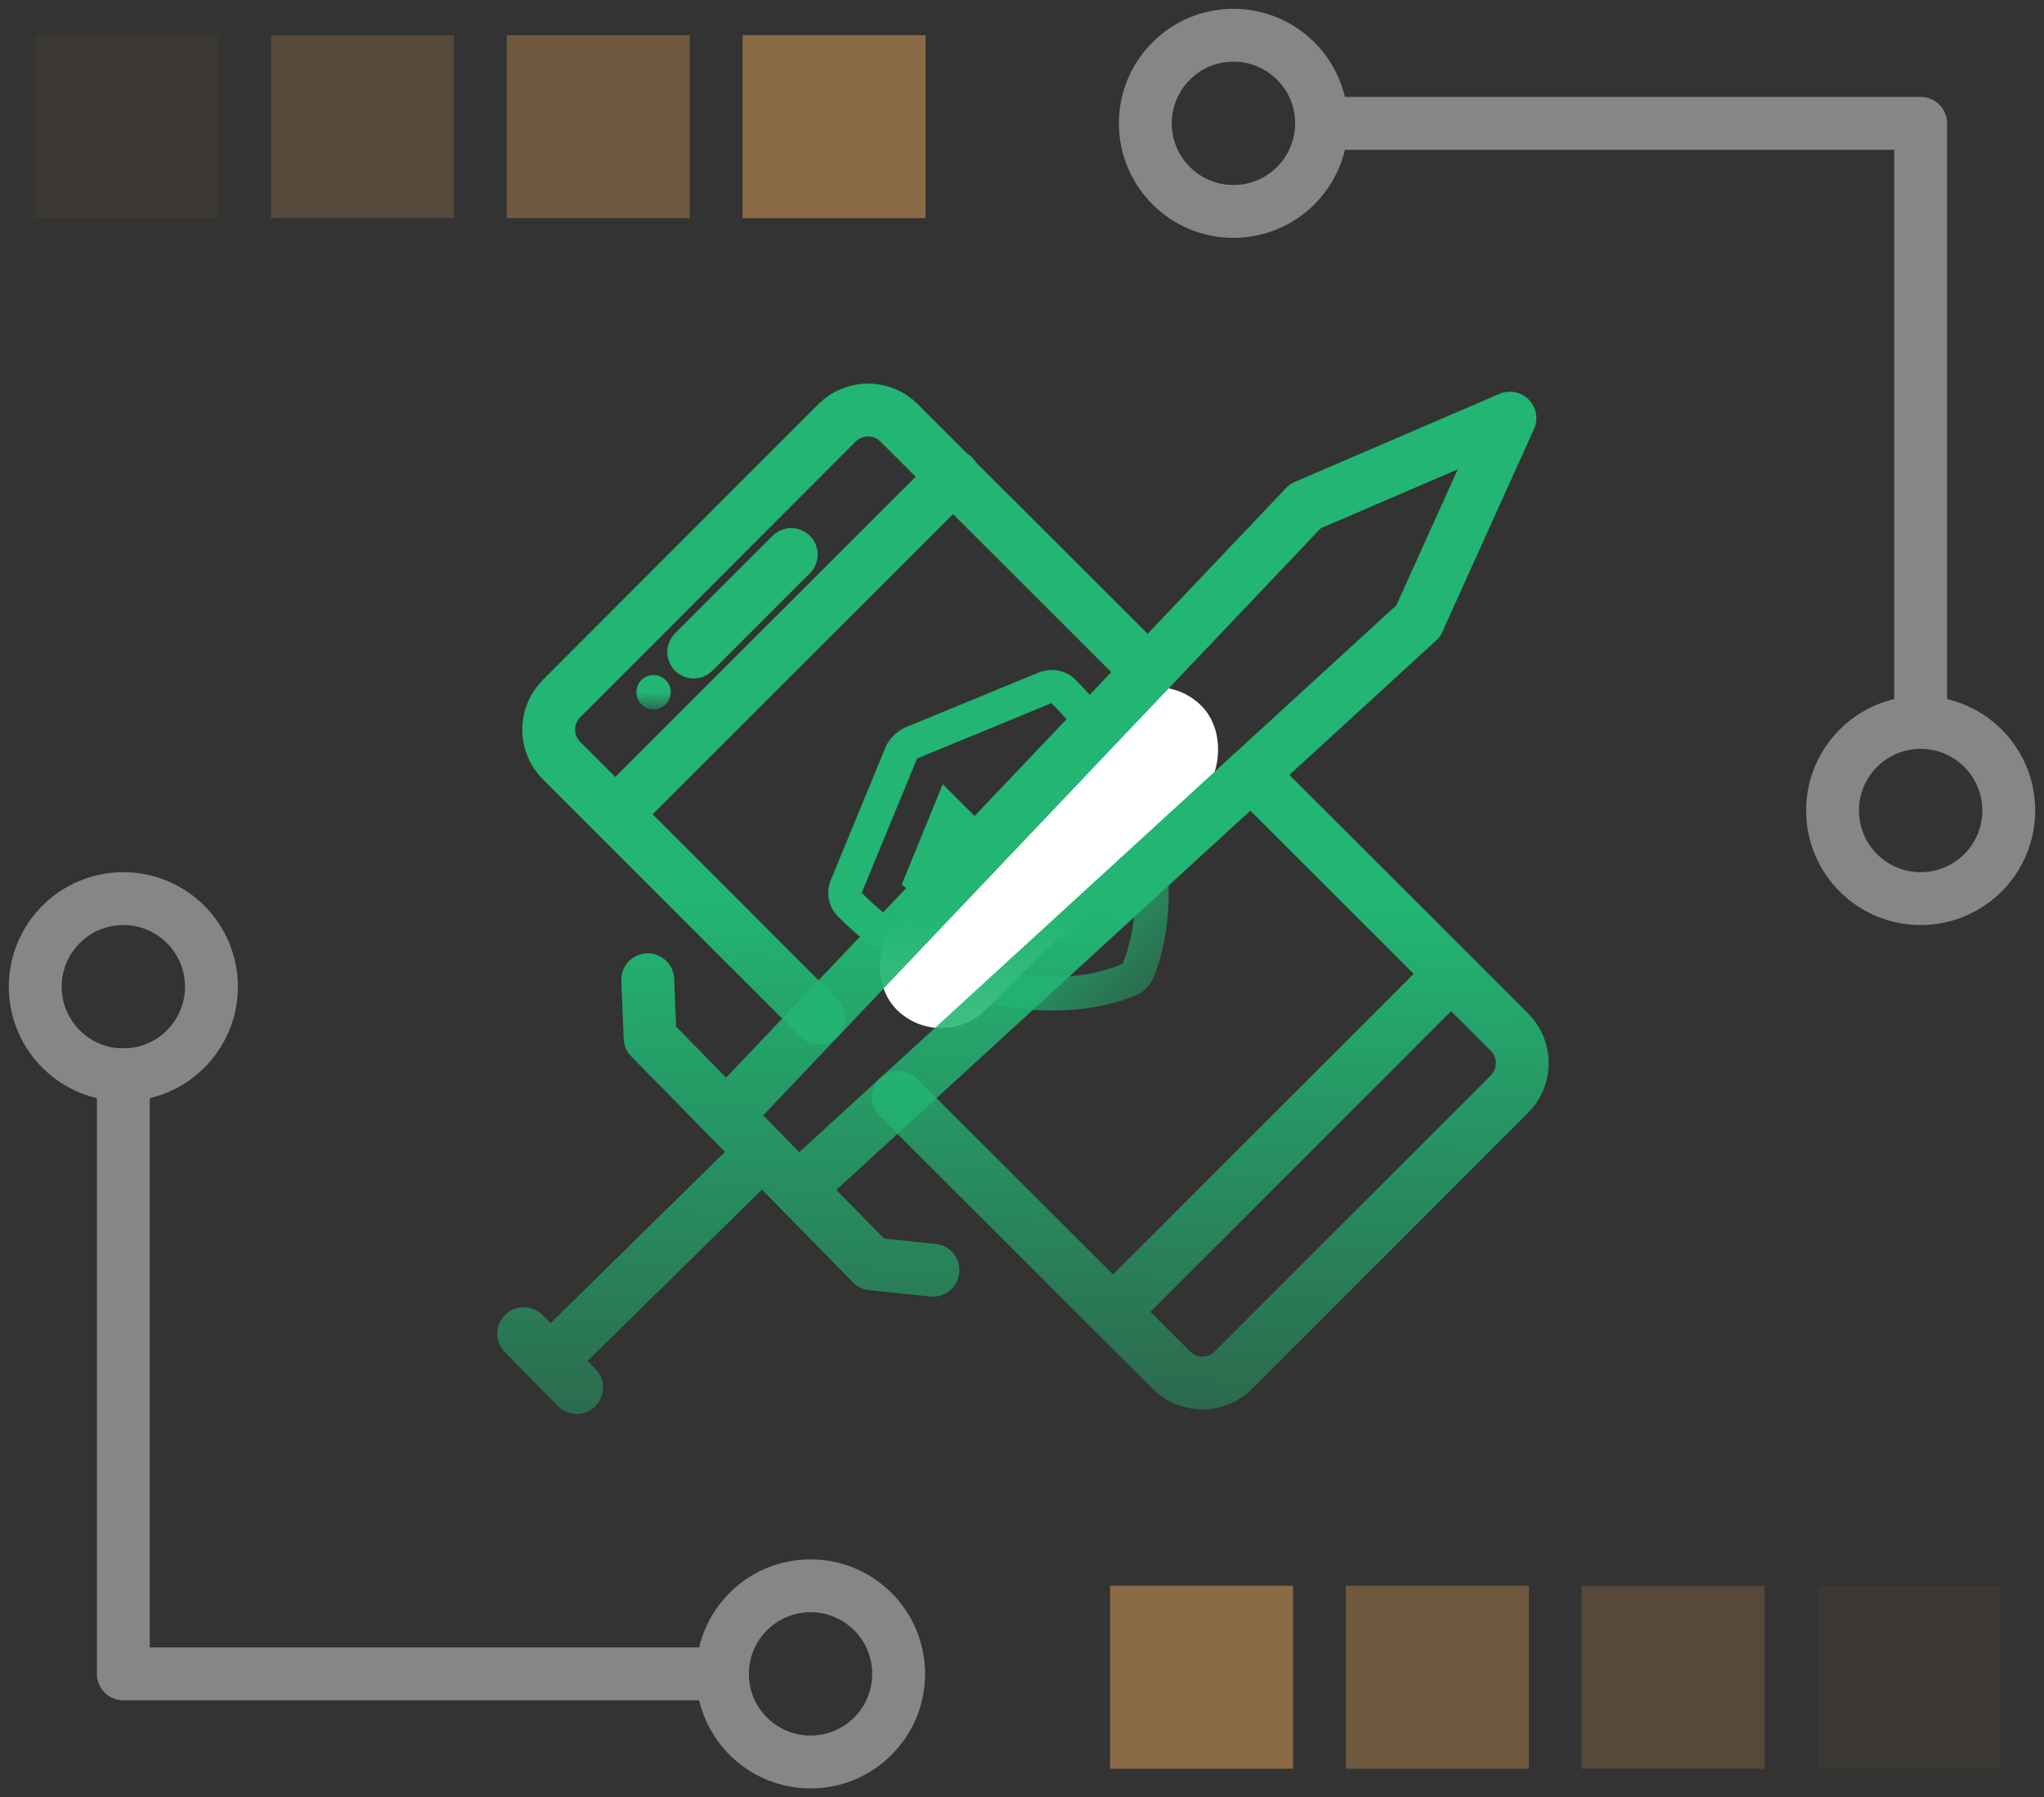 <svg width="116" height="102" viewBox="0 0 116 102" fill="none" xmlns="http://www.w3.org/2000/svg">
<rect x="0" y="0" width="116" height="102" fill="#333333" stroke="none"/>
<path d="M46.48 57.78L31.87 43.17C31.638 42.939 31.454 42.664 31.329 42.362C31.203 42.059 31.139 41.735 31.139 41.408C31.139 41.08 31.203 40.756 31.329 40.454C31.454 40.151 31.638 39.876 31.87 39.645L47.5 24C47.731 23.768 48.006 23.584 48.308 23.459C48.611 23.334 48.935 23.269 49.262 23.269C49.59 23.269 49.914 23.334 50.216 23.459C50.519 23.584 50.794 23.768 51.025 24L65.155 38.115M71.005 43.935L85.66 58.575C85.891 58.806 86.075 59.081 86.201 59.384C86.326 59.686 86.391 60.01 86.391 60.338C86.391 60.665 86.326 60.989 86.201 61.292C86.075 61.594 85.891 61.869 85.66 62.1L70 77.76C69.769 77.992 69.494 78.176 69.191 78.301C68.889 78.427 68.565 78.491 68.237 78.491C67.91 78.491 67.586 78.427 67.283 78.301C66.981 78.176 66.706 77.992 66.475 77.76L50.98 62.28M34.915 46.215L54.115 27.03M63.16 74.46L82.345 55.275M39.37 37.005L44.905 31.47" stroke="url(#paint0_linear_602_7698)" stroke-width="3" stroke-linecap="round" stroke-linejoin="round"/>
<path d="M62.193 53.193L53.504 44.504L51.176 50.196C54.652 53.223 58.688 54.063 62.193 53.193ZM58.944 38.168L51.318 41.309C51.094 41.421 50.898 41.561 50.729 41.73C50.533 41.926 50.393 42.122 50.281 42.346L47.139 49.972C46.859 50.701 47.027 51.486 47.559 52.019C53.137 57.596 60.173 58.24 64.435 56.501C64.912 56.304 65.276 55.94 65.472 55.463C66.875 52.043 67.241 44.782 61.018 38.56C60.486 38.027 59.673 37.887 58.944 38.168ZM63.706 54.707C59.837 56.333 53.67 55.438 48.905 50.673L52.047 43.047L59.672 39.906C64.549 44.782 65.221 51.006 63.706 54.707Z" fill="url(#paint1_linear_602_7698)"/>
<path d="M37.09 40.26C37.629 40.26 38.065 39.824 38.065 39.285C38.065 38.747 37.629 38.31 37.09 38.31C36.552 38.31 36.115 38.747 36.115 39.285C36.115 39.824 36.552 40.26 37.09 40.26Z" fill="url(#paint2_linear_602_7698)"/>
<rect x="65.655" y="37.524" width="7.155" height="24.419" rx="3.578" transform="rotate(45.101 65.655 37.524)" fill="white"/>
<path fill-rule="evenodd" clip-rule="evenodd" d="M87.057 24.348C87.312 23.784 87.194 23.121 86.76 22.679C86.326 22.237 85.666 22.108 85.097 22.352L73.487 27.347C73.301 27.427 73.132 27.545 72.992 27.692L41.209 61.159L38.37 58.267L38.259 55.544C38.225 54.716 37.526 54.072 36.699 54.106C35.871 54.14 35.227 54.839 35.261 55.666L35.396 58.966C35.411 59.338 35.564 59.69 35.825 59.956L41.141 65.374L31.245 75.098L30.796 74.64C30.216 74.048 29.267 74.039 28.675 74.619C28.083 75.199 28.074 76.149 28.654 76.74L30.153 78.269L30.155 78.271L31.654 79.8C32.234 80.392 33.184 80.401 33.775 79.821C34.367 79.241 34.376 78.291 33.796 77.7L33.345 77.24L43.242 67.515L48.41 72.781C48.654 73.03 48.978 73.186 49.325 73.222L52.79 73.582C53.614 73.668 54.352 73.069 54.437 72.245C54.523 71.421 53.924 70.684 53.1 70.598L50.172 70.294L47.463 67.532L81.498 36.356C81.648 36.219 81.768 36.053 81.852 35.868L87.057 24.348ZM45.36 65.39L79.245 34.352L82.731 26.636L74.956 29.981L43.311 63.302L44.201 64.209C44.249 64.247 44.296 64.289 44.34 64.334C44.385 64.379 44.426 64.427 44.464 64.476L45.36 65.39Z" fill="url(#paint3_linear_602_7698)"/>
<path d="M7 61V95H41" stroke="#868686" stroke-width="3" stroke-linecap="round" stroke-linejoin="round"/>
<path fill-rule="evenodd" clip-rule="evenodd" d="M46 100C43.239 100 41 97.761 41 95C41 92.239 43.239 90 46 90C48.761 90 51 92.239 51 95C51 97.761 48.761 100 46 100Z" stroke="#868686" stroke-width="3"/>
<path fill-rule="evenodd" clip-rule="evenodd" d="M7 61C4.239 61 2 58.761 2 56C2 53.239 4.239 51 7 51C9.761 51 12 53.239 12 56C12 58.761 9.761 61 7 61Z" stroke="#868686" stroke-width="3"/>
<path d="M109 41V7H75" stroke="#868686" stroke-width="3" stroke-linecap="round" stroke-linejoin="round"/>
<path fill-rule="evenodd" clip-rule="evenodd" d="M70 2C72.761 2 75 4.239 75 7C75 9.761 72.761 12 70 12C67.239 12 65 9.761 65 7C65 4.239 67.239 2 70 2Z" stroke="#868686" stroke-width="3"/>
<path fill-rule="evenodd" clip-rule="evenodd" d="M109 41C111.761 41 114 43.239 114 46C114 48.761 111.761 51 109 51C106.239 51 104 48.761 104 46C104 43.239 106.239 41 109 41Z" stroke="#868686" stroke-width="3"/>
<rect opacity="0.1" width="10.381" height="10.381" transform="matrix(0 -1 -1 0 113.524 100.381)" fill="url(#paint4_linear_602_7698)"/>
<rect opacity="0.4" width="10.381" height="10.381" transform="matrix(0 -1 -1 0 100.143 100.381)" fill="url(#paint5_linear_602_7698)"/>
<rect opacity="0.7" width="10.381" height="10.381" transform="matrix(0 -1 -1 0 86.762 100.381)" fill="url(#paint6_linear_602_7698)"/>
<rect width="10.381" height="10.381" transform="matrix(0 -1 -1 0 73.381 100.381)" fill="url(#paint7_linear_602_7698)"/>
<rect opacity="0.1" width="10.381" height="10.381" transform="matrix(0 1 1 0 2 2)" fill="url(#paint8_linear_602_7698)"/>
<rect opacity="0.4" width="10.381" height="10.381" transform="matrix(0 1 1 0 15.381 2)" fill="url(#paint9_linear_602_7698)"/>
<rect opacity="0.7" width="10.381" height="10.381" transform="matrix(0 1 1 0 28.762 2)" fill="url(#paint10_linear_602_7698)"/>
<rect width="10.381" height="10.381" transform="matrix(0 1 1 0 42.143 2)" fill="url(#paint11_linear_602_7698)"/>
<defs>
<linearGradient id="paint0_linear_602_7698" x1="58.765" y1="23.269" x2="57.577" y2="117.956" gradientUnits="userSpaceOnUse">
<stop offset="0.296" stop-color="#22B573"/>
<stop offset="0.813" stop-color="#22B573" stop-opacity="0"/>
</linearGradient>
<linearGradient id="paint1_linear_602_7698" x1="50.729" y1="41.73" x2="74.994" y2="66.652" gradientUnits="userSpaceOnUse">
<stop offset="0.296" stop-color="#22B573"/>
<stop offset="0.813" stop-color="#22B573" stop-opacity="0"/>
</linearGradient>
<linearGradient id="paint2_linear_602_7698" x1="37.09" y1="38.31" x2="37.048" y2="41.654" gradientUnits="userSpaceOnUse">
<stop offset="0.296" stop-color="#22B573"/>
<stop offset="0.813" stop-color="#22B573" stop-opacity="0"/>
</linearGradient>
<linearGradient id="paint3_linear_602_7698" x1="57.708" y1="22.23" x2="56.478" y2="121.715" gradientUnits="userSpaceOnUse">
<stop offset="0.296" stop-color="#22B573"/>
<stop offset="0.813" stop-color="#22B573" stop-opacity="0"/>
</linearGradient>
<linearGradient id="paint4_linear_602_7698" x1="5.19" y1="6.66045e-09" x2="4.967" y2="17.8" gradientUnits="userSpaceOnUse">
<stop offset="0.296" stop-color="#8B6B45"/>
<stop offset="0.813" stop-color="#8B6B45"/>
</linearGradient>
<linearGradient id="paint5_linear_602_7698" x1="5.19" y1="6.66045e-09" x2="4.967" y2="17.8" gradientUnits="userSpaceOnUse">
<stop offset="0.296" stop-color="#8B6B45"/>
<stop offset="0.813" stop-color="#8B6B45"/>
</linearGradient>
<linearGradient id="paint6_linear_602_7698" x1="5.19" y1="6.66045e-09" x2="4.967" y2="17.8" gradientUnits="userSpaceOnUse">
<stop offset="0.296" stop-color="#8B6B45"/>
<stop offset="0.813" stop-color="#8B6B45"/>
</linearGradient>
<linearGradient id="paint7_linear_602_7698" x1="5.19" y1="6.66045e-09" x2="4.967" y2="17.8" gradientUnits="userSpaceOnUse">
<stop offset="0.296" stop-color="#8B6B45"/>
<stop offset="0.813" stop-color="#8B6B45"/>
</linearGradient>
<linearGradient id="paint8_linear_602_7698" x1="5.19" y1="6.66045e-09" x2="4.967" y2="17.8" gradientUnits="userSpaceOnUse">
<stop offset="0.296" stop-color="#8B6B45"/>
<stop offset="0.813" stop-color="#8B6B45"/>
</linearGradient>
<linearGradient id="paint9_linear_602_7698" x1="5.19" y1="6.66045e-09" x2="4.967" y2="17.8" gradientUnits="userSpaceOnUse">
<stop offset="0.296" stop-color="#8B6B45"/>
<stop offset="0.813" stop-color="#8B6B45"/>
</linearGradient>
<linearGradient id="paint10_linear_602_7698" x1="5.19" y1="6.66045e-09" x2="4.967" y2="17.8" gradientUnits="userSpaceOnUse">
<stop offset="0.296" stop-color="#8B6B45"/>
<stop offset="0.813" stop-color="#8B6B45"/>
</linearGradient>
<linearGradient id="paint11_linear_602_7698" x1="5.19" y1="6.66045e-09" x2="4.967" y2="17.8" gradientUnits="userSpaceOnUse">
<stop offset="0.296" stop-color="#8B6B45"/>
<stop offset="0.813" stop-color="#8B6B45"/>
</linearGradient>
</defs>
</svg>
